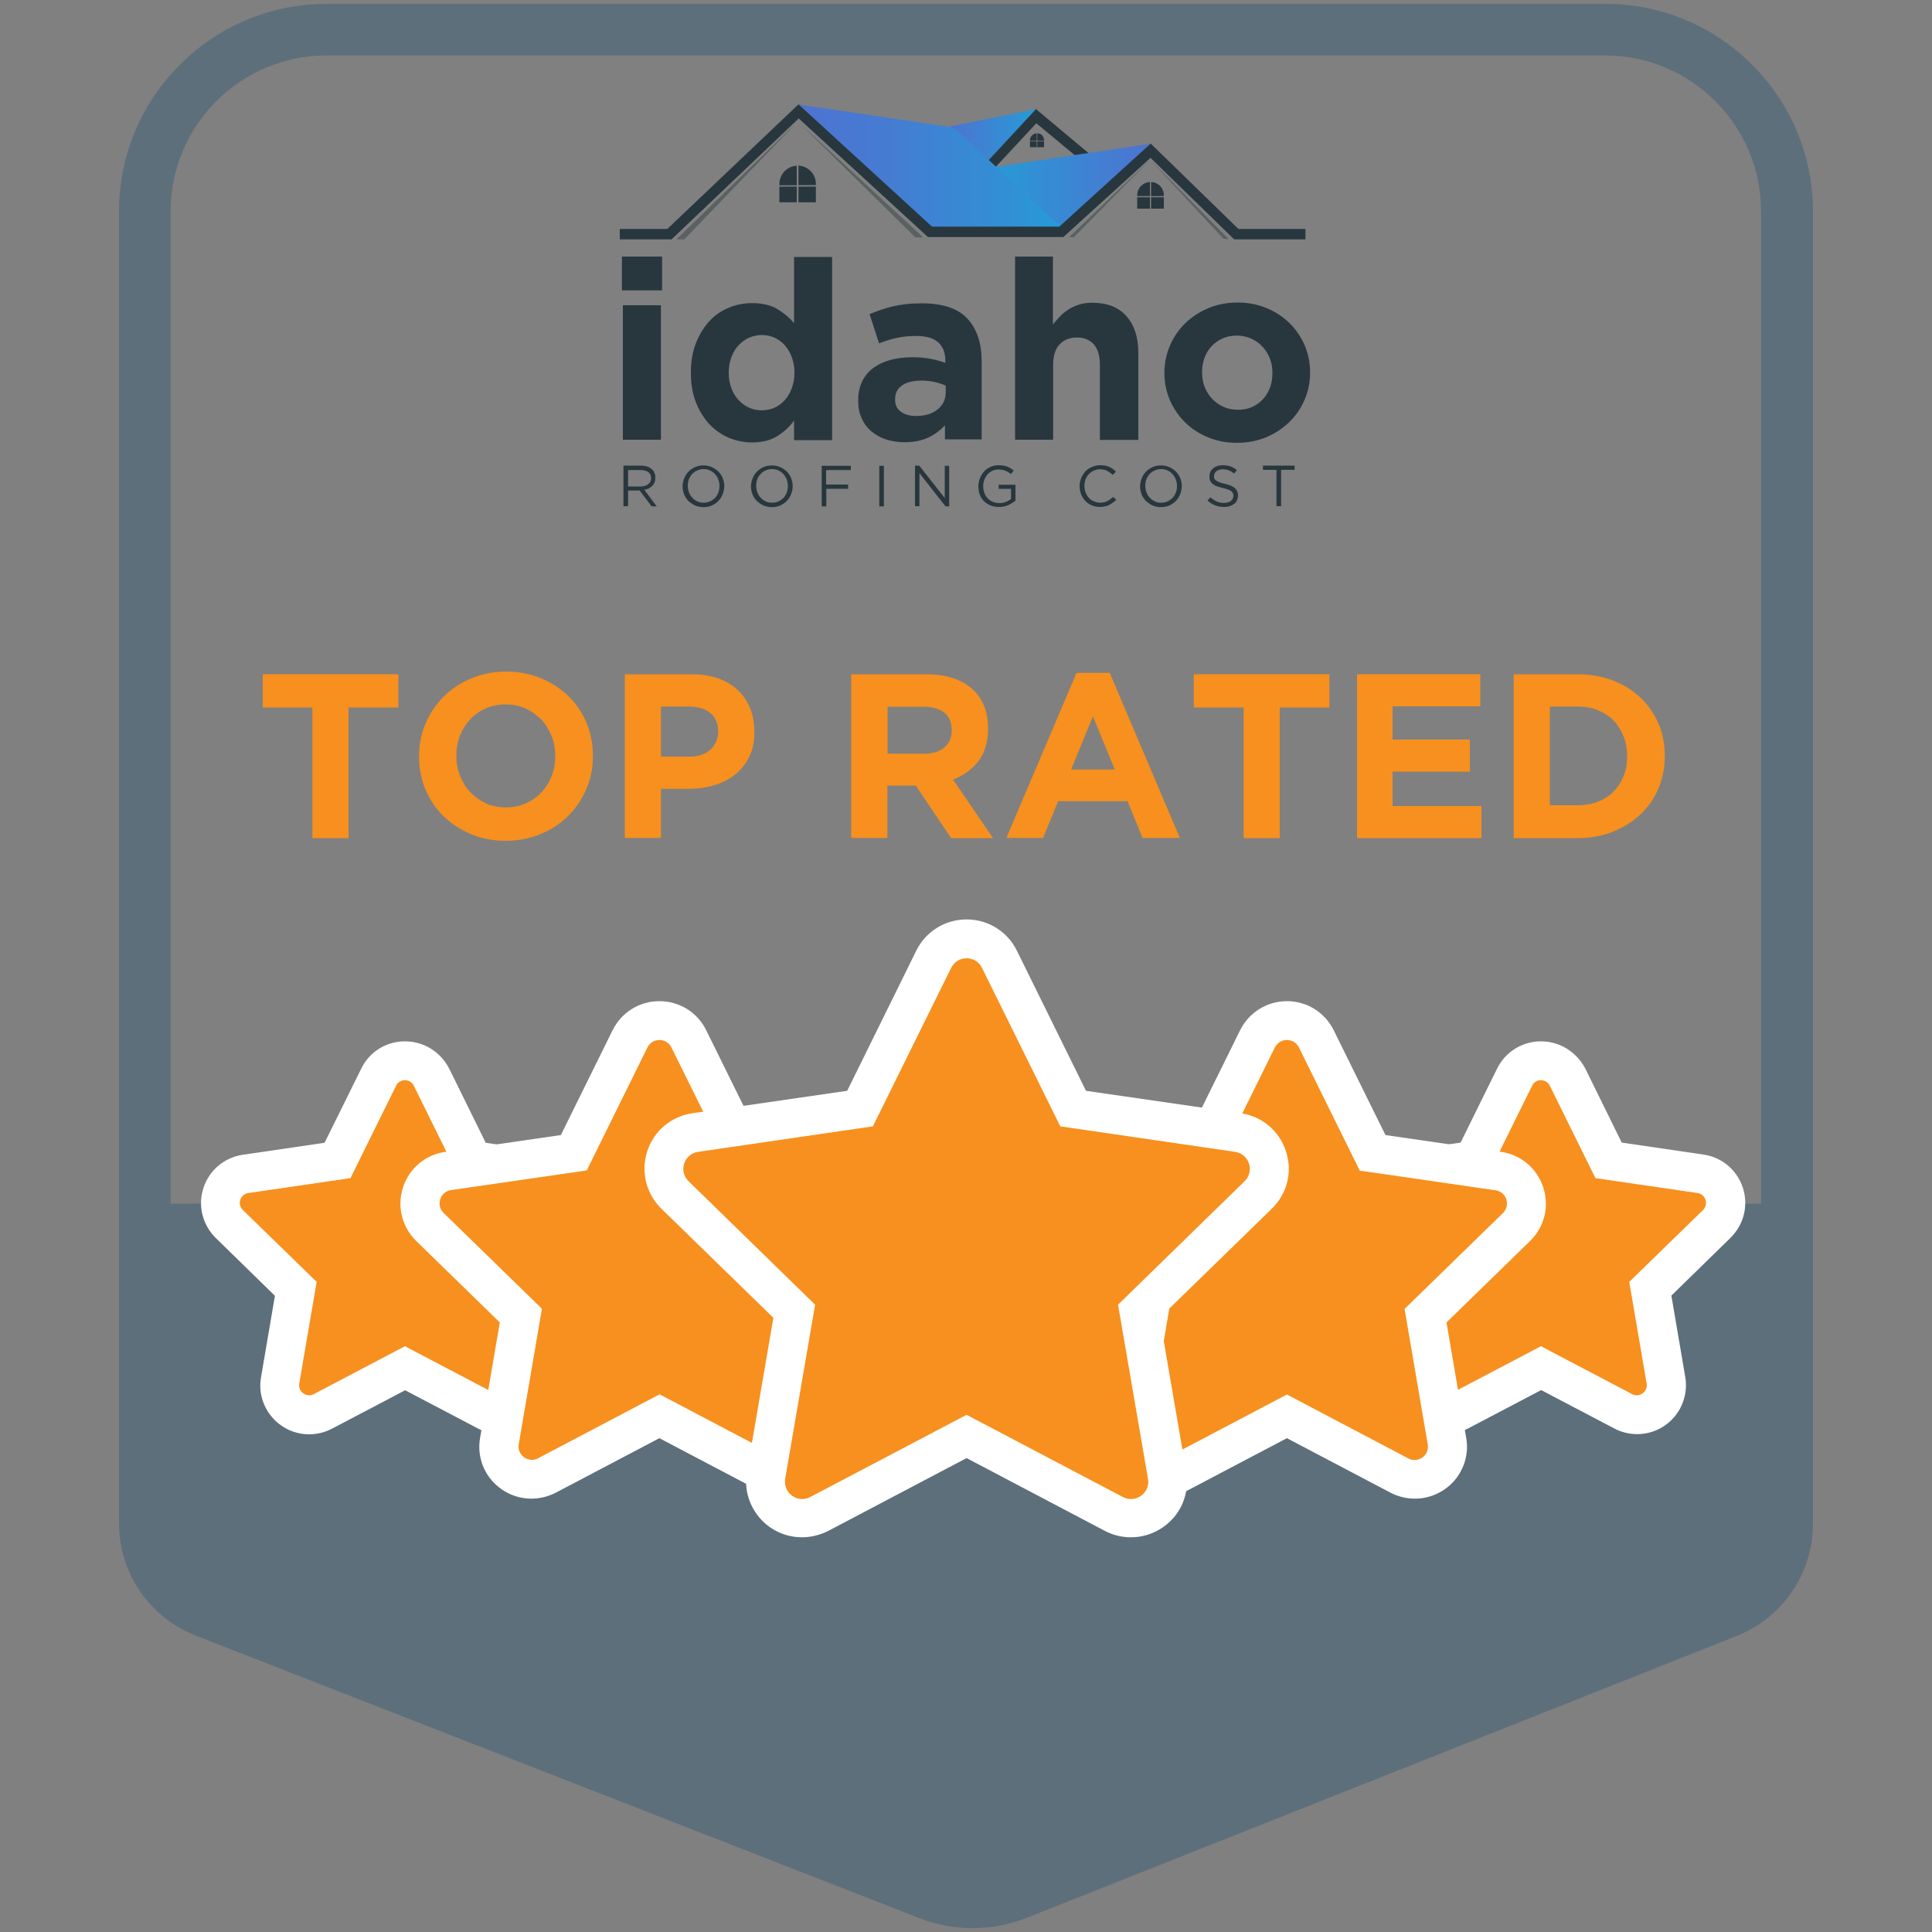 <?xml version="1.0" encoding="utf-8"?>
<!-- Generator: Adobe Illustrator 24.3.0, SVG Export Plug-In . SVG Version: 6.00 Build 0)  -->
<svg version="1.1" id="Layer_1" xmlns="http://www.w3.org/2000/svg" xmlns:xlink="http://www.w3.org/1999/xlink" x="0px" y="0px"
	 viewBox="0 0 1000 1000" style="enable-background:new 0 0 1000 1000;" xml:space="preserve">
<rect x="0" y="0" width="1000" height="1000" fill="#808080" stroke="none"/>
<style type="text/css">
	.st0{fill:#5D6F7A;}
	.st1{fill:#F7901E;}
	.st2{fill:#FFFFFF;}
	.st3{enable-background:new    ;}
	.st4{fill:#28373E;}
	.st5{fill:url(#SVGID_1_);}
	.st6{fill:url(#SVGID_2_);}
	.st7{fill:url(#SVGID_3_);}
	.st8{fill:#5A6163;}
</style>
<g>
	<g>
		<path class="st0" d="M503.5,998c-9.4,0-18.8-1.7-27.7-5.2L101.6,846.7c-24.3-9.5-40-32.4-40-58.5V109.4C61.6,50.2,109.8,2,169,2
			H831c59.2,0,107.4,48.2,107.4,107.4v679c0,25.9-15.5,48.8-39.6,58.4l0,0L531.6,992.6C522.5,996.2,513,998,503.5,998z M169,28.7
			c-44.5,0-80.7,36.2-80.7,80.7v678.8c0,15,9,28.1,22.9,33.6l374.2,146.1c11.7,4.6,24.5,4.5,36.2-0.1l367.2-145.9l0,0
			c13.8-5.5,22.7-18.6,22.7-33.5v-679c0-44.5-36.2-80.7-80.7-80.7H169z"/>
	</g>
	<path class="st0" d="M75,623h850v165.4c0,20.2-12.3,38.5-31.2,45.9L526.6,980.2c-14.8,5.9-31.2,5.9-46,0.1L106.4,834.2
		c-19-7.4-31.4-25.7-31.4-46V623z"/>
	<g>
		<path class="st1" d="M847.2,732.2c-2.4,0-4.9-0.6-7.1-1.8l-42.5-22.4L755,730.5c-2.2,1.2-4.6,1.8-7.1,1.8c-4.5,0-8.7-2-11.7-5.4
			c-2.9-3.4-4.1-7.9-3.3-12.4l8.1-47.4l-34.4-33.5c-4.2-4.1-5.7-10-3.8-15.6c1.8-5.5,6.5-9.5,12.3-10.4l47.6-6.9l21.3-43.1
			c2.6-5.2,7.8-8.5,13.7-8.5s11.1,3.2,13.7,8.5l21.3,43.1l47.6,6.9c5.8,0.8,10.5,4.8,12.3,10.4c1.8,5.5,0.3,11.5-3.8,15.6L854.1,667
			l8.1,47.4c0.8,4.4-0.5,8.9-3.3,12.4C855.9,730.2,851.7,732.2,847.2,732.2z"/>
		<path class="st2" d="M797.6,559.1c1.8,0,3.7,1,4.6,2.9l23.6,47.8l52.8,7.7c4.2,0.6,5.9,5.8,2.9,8.8l-38.2,37.2l9,52.6
			c0.6,3.3-2.1,6.1-5.1,6.1c-0.8,0-1.6-0.2-2.4-0.6l-47.2-24.8l-47.2,24.8c-0.8,0.4-1.6,0.6-2.4,0.6c-3,0-5.7-2.7-5.1-6.1l9-52.6
			l-38.2-37.2c-3.1-3-1.4-8.2,2.9-8.8l52.8-7.7L793,562C793.9,560.1,795.7,559.1,797.6,559.1 M797.6,539c-9.7,0-18.4,5.4-22.7,14.1
			L756,591.4l-42.3,6.2c-9.6,1.4-17.4,8-20.4,17.2s-0.5,19.1,6.4,25.9l30.6,29.9l-7.2,42.2c-1.3,7.4,0.8,14.8,5.6,20.5
			c4.8,5.7,11.9,9,19.3,9c4.1,0,8.1-1,11.8-2.9l37.9-19.9l37.9,19.9c3.6,1.9,7.7,2.9,11.8,2.9c7.5,0,14.5-3.3,19.3-9
			c4.8-5.7,6.8-13.2,5.6-20.5l-7.2-42.2l30.6-29.9c6.9-6.8,9.4-16.7,6.4-25.9c-3-9.2-10.8-15.8-20.4-17.2l-42.3-6.2l-18.9-38.4
			C815.9,544.4,807.3,539,797.6,539L797.6,539z"/>
	</g>
	<g>
		<path class="st1" d="M259.2,732.2c-2.4,0-4.9-0.6-7.1-1.8l-42.5-22.4l-42.5,22.4c-2.2,1.2-4.6,1.8-7.1,1.8c-4.5,0-8.7-2-11.7-5.4
			c-2.9-3.4-4.1-7.9-3.4-12.4l8.1-47.4l-34.4-33.5c-4.2-4.1-5.7-10-3.8-15.6s6.5-9.5,12.3-10.4l47.6-6.9l21.3-43.1
			c2.6-5.2,7.8-8.5,13.6-8.5s11.1,3.2,13.6,8.5l21.3,43.1l47.6,6.9c5.8,0.8,10.5,4.8,12.3,10.4c1.8,5.5,0.3,11.5-3.9,15.6L266.1,667
			l8.1,47.4c0.8,4.4-0.5,8.9-3.4,12.4C268,730.2,263.7,732.2,259.2,732.2z"/>
		<path class="st2" d="M209.6,559.1c1.9,0,3.7,1,4.6,2.9l23.6,47.8l52.8,7.7c4.2,0.6,5.9,5.8,2.9,8.8l-38.2,37.2l9,52.6
			c0.6,3.3-2.1,6.1-5.1,6.1c-0.8,0-1.6-0.2-2.4-0.6l-47.2-24.8l-47.2,24.8c-0.8,0.4-1.6,0.6-2.4,0.6c-3,0-5.7-2.7-5.1-6.1l9-52.6
			l-38.2-37.2c-3.1-3-1.4-8.2,2.9-8.8l52.8-7.7L205,562C205.9,560.1,207.7,559.1,209.6,559.1 M209.6,539c-9.7,0-18.4,5.4-22.6,14.1
			L168,591.5l-42.3,6.2c-9.6,1.4-17.4,8-20.4,17.2s-0.5,19.1,6.4,25.9l30.6,29.9l-7.2,42.2c-1.3,7.4,0.8,14.8,5.6,20.5
			c4.8,5.7,11.9,9,19.3,9c4.1,0,8.1-1,11.8-2.9l37.9-19.9l37.9,19.9c3.6,1.9,7.7,2.9,11.8,2.9c7.5,0,14.5-3.3,19.3-9
			c4.8-5.7,6.8-13.2,5.6-20.5l-7.2-42.2l30.6-29.9c6.9-6.8,9.4-16.7,6.4-25.9c-3-9.2-10.8-15.8-20.4-17.2l-42.3-6.2l-18.9-38.4
			C228,544.4,219.3,539,209.6,539L209.6,539z"/>
	</g>
	<g>
		<path class="st1" d="M732.2,765.7c-2.7,0-5.5-0.7-7.9-2l-58.2-30.6l-58.2,30.6c-2.4,1.3-5.2,2-7.9,2c-5,0-9.7-2.2-13-6.1
			c-3.2-3.8-4.6-8.8-3.7-13.8l11.1-64.9l-47.1-45.9c-4.7-4.5-6.3-11.2-4.3-17.4s7.2-10.6,13.7-11.5l65.1-9.5l29.1-59
			c2.9-5.8,8.7-9.5,15.2-9.5s12.3,3.6,15.2,9.5l29.1,59l65.1,9.5c6.4,0.9,11.7,5.3,13.7,11.5c2,6.2,0.4,12.8-4.3,17.4L737.8,681
			l11.1,64.9c0.8,4.9-0.5,10-3.7,13.8C742,763.5,737.2,765.7,732.2,765.7z"/>
		<path class="st2" d="M666.1,538.3c2.5,0,4.9,1.3,6.2,3.8l31.5,63.8l70.3,10.2c5.7,0.8,7.9,7.8,3.8,11.8L727,677.5l12,70.1
			c0.8,4.5-2.8,8.1-6.8,8.1c-1.1,0-2.2-0.2-3.2-0.8l-62.9-33.1l-62.9,33.1c-1.1,0.6-2.2,0.8-3.2,0.8c-4,0-7.6-3.6-6.8-8.1l12-70.1
			l-50.9-49.6c-4.1-4-1.8-11,3.8-11.8l70.3-10.2l31.5-63.8C661.2,539.6,663.6,538.3,666.1,538.3 M666.1,518.2
			c-10.3,0-19.6,5.8-24.2,15l-26.8,54.3l-59.9,8.7c-10.2,1.5-18.6,8.5-21.8,18.4c-3.2,9.8-0.6,20.4,6.8,27.7l43.3,42.2l-10.2,59.7
			c-1.3,7.9,0.8,15.9,5.9,21.9c5.2,6.1,12.7,9.6,20.7,9.6c4.3,0,8.7-1.1,12.6-3.1l53.6-28.2l53.6,28.2c3.9,2,8.2,3.1,12.6,3.1
			c8,0,15.5-3.5,20.7-9.6c5.1-6.1,7.3-14.1,5.9-21.9l-10.2-59.7l43.3-42.2c7.4-7.2,10-17.8,6.8-27.7c-3.2-9.8-11.5-16.9-21.8-18.4
			l-59.9-8.7l-26.8-54.3C685.7,524,676.5,518.2,666.1,518.2L666.1,518.2z"/>
	</g>
	<g>
		<path class="st1" d="M407.5,765.7c-2.7,0-5.5-0.7-7.9-2l-58.2-30.6l-58.2,30.6c-2.4,1.3-5.2,2-7.9,2c-5,0-9.7-2.2-13-6.1
			c-3.2-3.8-4.6-8.8-3.7-13.8l11.1-64.9l-47.1-45.9c-4.6-4.5-6.3-11.2-4.3-17.4c2-6.2,7.2-10.6,13.7-11.5l65.1-9.5l29.1-59
			c2.9-5.8,8.7-9.5,15.2-9.5s12.3,3.6,15.2,9.5l29.1,59l65.1,9.5c6.4,0.9,11.7,5.3,13.7,11.5c2,6.2,0.4,12.8-4.3,17.4L413,681
			l11.1,64.9c0.9,4.9-0.5,10-3.7,13.8C417.2,763.5,412.5,765.7,407.5,765.7z"/>
		<path class="st2" d="M341.3,538.3c2.5,0,4.9,1.3,6.2,3.8l31.5,63.7l70.4,10.2c5.7,0.8,7.9,7.8,3.8,11.8l-50.9,49.6l12,70.1
			c0.8,4.5-2.8,8.1-6.8,8.1c-1.1,0-2.2-0.2-3.2-0.8l-62.9-33.1l-62.9,33.1c-1.1,0.6-2.1,0.8-3.2,0.8c-4,0-7.6-3.6-6.8-8.1l12-70.1
			l-50.9-49.6c-4.1-4-1.8-11,3.8-11.8l70.3-10.2l31.5-63.8C336.4,539.6,338.9,538.3,341.3,538.3 M341.3,518.2
			c-10.4,0-19.6,5.8-24.2,15l-26.8,54.3l-59.9,8.7c-10.2,1.5-18.6,8.5-21.8,18.4c-3.2,9.8-0.6,20.4,6.8,27.7l43.3,42.2l-10.2,59.7
			c-1.4,7.9,0.8,15.9,5.9,21.9c5.2,6.1,12.7,9.6,20.7,9.6c4.3,0,8.7-1.1,12.6-3.1l53.6-28.2l53.6,28.2c3.9,2,8.2,3.1,12.6,3.1
			c8,0,15.5-3.5,20.7-9.6c5.1-6.1,7.3-14.1,5.9-21.9l-10.2-59.7l43.3-42.2c7.4-7.2,10-17.8,6.8-27.7c-3.2-9.8-11.5-16.9-21.8-18.4
			l-59.9-8.7l-26.8-54.3C361,524,351.7,518.2,341.3,518.2L341.3,518.2z"/>
	</g>
	<g>
		<path class="st1" d="M585.4,785.8c-3,0-6.1-0.8-8.8-2.2l-76.3-40.1L424,783.6c-2.7,1.4-5.8,2.2-8.8,2.2c-5.6,0-10.9-2.5-14.5-6.8
			c-3.6-4.2-5.1-9.8-4.1-15.4l14.6-85l-61.7-60.2c-5.2-5.1-7-12.5-4.8-19.4s8.1-11.8,15.3-12.9l85.3-12.4l38.1-77.3
			c3.2-6.5,9.7-10.5,17-10.5s13.8,4,17,10.5l38.2,77.3l85.3,12.4c7.2,1,13,6,15.3,12.9c2.2,6.9,0.4,14.3-4.8,19.4l-61.7,60.2
			l14.6,85c1,5.5-0.6,11.1-4.2,15.4C596.3,783.3,591,785.8,585.4,785.8z"/>
		<path class="st2" d="M500.3,496c3.2,0,6.3,1.6,8,5l40.5,82l90.5,13.2c7.3,1.1,10.2,10,4.9,15.2l-65.5,63.9l15.5,90.2
			c1,5.7-3.6,10.4-8.8,10.4c-1.4,0-2.8-0.3-4.1-1l-81-42.6l-81,42.6c-1.4,0.7-2.8,1-4.1,1c-5.2,0-9.7-4.7-8.8-10.4l15.5-90.2
			l-65.5-63.9c-5.3-5.1-2.4-14.1,4.9-15.2l90.5-13.2l40.5-82C494,497.6,497.1,496,500.3,496 M500.3,475.9c-11.1,0-21.1,6.2-26,16.1
			l-35.8,72.6l-80.1,11.6c-11,1.6-20,9.2-23.4,19.7c-3.4,10.6-0.6,21.9,7.3,29.7l58,56.5l-13.7,79.8c-1.5,8.4,0.9,17,6.4,23.5
			c5.5,6.6,13.6,10.3,22.2,10.3c4.6,0,9.3-1.2,13.5-3.3l71.6-37.7l71.6,37.7c4.2,2.2,8.8,3.3,13.5,3.3c8.5,0,16.6-3.8,22.2-10.3
			c5.5-6.5,7.8-15.1,6.4-23.5l-13.7-79.8l58-56.5c8-7.8,10.8-19.1,7.3-29.7c-3.4-10.6-12.4-18.1-23.4-19.7l-80.1-11.6l-35.8-72.6
			C521.4,482.1,511.4,475.9,500.3,475.9L500.3,475.9z"/>
	</g>
	<g class="st3">
		<path class="st4" d="M321.9,150.3v-17.5h20.8v17.5H321.9z M322.4,227.6V158h19.7v69.6H322.4z"/>
		<path class="st4" d="M411,227.6v-9.9c-2.4,3.3-5.3,5.9-8.8,8.1c-3.4,2.1-7.7,3.2-12.9,3.2c-4.1,0-8-0.8-11.8-2.3
			c-3.8-1.6-7.2-3.9-10.1-6.9c-2.9-3.1-5.3-6.8-7.1-11.3c-1.8-4.5-2.7-9.6-2.7-15.4v-0.3c0-5.8,0.9-10.9,2.7-15.4
			c1.8-4.5,4.1-8.2,7-11.3c2.9-3.1,6.3-5.4,10.1-6.9c3.8-1.6,7.8-2.3,11.9-2.3c5.3,0,9.6,1,13.1,3.1c3.4,2.1,6.3,4.5,8.6,7.2v-34.2
			h19.7v94.8H411z M411.2,192.7c0-2.9-0.5-5.5-1.4-7.9s-2.1-4.4-3.6-6.1c-1.5-1.7-3.3-3-5.3-3.9c-2-0.9-4.2-1.4-6.6-1.4
			c-2.3,0-4.5,0.5-6.6,1.4c-2,0.9-3.8,2.2-5.4,3.9c-1.6,1.7-2.8,3.7-3.7,6.1c-0.9,2.4-1.4,5-1.4,8v0.3c0,2.9,0.5,5.5,1.4,7.9
			c0.9,2.4,2.1,4.4,3.7,6.1c1.6,1.7,3.4,3,5.4,3.9c2,0.9,4.2,1.4,6.6,1.4c2.3,0,4.5-0.5,6.6-1.4c2-0.9,3.8-2.2,5.3-3.9
			c1.5-1.7,2.7-3.7,3.6-6.1s1.4-5,1.4-7.9V192.7z"/>
		<path class="st4" d="M489.1,227.6v-7.5c-2.4,2.7-5.3,4.8-8.7,6.4c-3.4,1.6-7.5,2.4-12.3,2.4c-3.3,0-6.4-0.5-9.3-1.4
			c-2.9-0.9-5.4-2.3-7.6-4.1c-2.2-1.8-3.9-4-5.1-6.7c-1.3-2.6-1.9-5.7-1.9-9.2v-0.3c0-3.8,0.7-7.1,2.1-9.9c1.4-2.8,3.3-5.1,5.8-6.9
			c2.5-1.8,5.4-3.2,8.8-4.1c3.4-0.9,7.2-1.4,11.4-1.4c3.5,0,6.6,0.3,9.3,0.8c2.6,0.5,5.2,1.2,7.7,2.1v-1.2c0-4.2-1.3-7.3-3.8-9.5
			c-2.5-2.2-6.2-3.2-11.2-3.2c-3.8,0-7.2,0.3-10.1,1c-2.9,0.6-6,1.6-9.2,2.8l-4.9-15.1c3.8-1.6,7.8-3,11.9-4s9.2-1.6,15.1-1.6
			c10.8,0,18.7,2.6,23.6,7.9c4.9,5.3,7.4,12.6,7.4,22.1v40.4H489.1z M489.5,199.6c-1.7-0.8-3.7-1.4-5.8-1.9
			c-2.1-0.5-4.4-0.7-6.8-0.7c-4.2,0-7.6,0.8-10,2.5c-2.4,1.6-3.6,4-3.6,7.1v0.3c0,2.7,1,4.8,3,6.2c2,1.5,4.6,2.2,7.8,2.2
			c4.7,0,8.4-1.1,11.2-3.4c2.8-2.2,4.2-5.2,4.2-8.8V199.6z"/>
		<path class="st4" d="M569.3,227.6v-38.7c0-4.7-1-8.2-3.1-10.6c-2.1-2.4-5-3.6-8.8-3.6c-3.8,0-6.8,1.2-9,3.6s-3.3,5.9-3.3,10.6
			v38.7h-19.7v-94.8H545V168c1.1-1.5,2.4-2.9,3.7-4.3c1.3-1.4,2.8-2.5,4.5-3.6c1.6-1,3.5-1.9,5.5-2.5c2-0.6,4.2-0.9,6.8-0.9
			c7.5,0,13.4,2.3,17.5,6.9c4.1,4.6,6.2,10.9,6.2,19v45.1H569.3z"/>
		<path class="st4" d="M675.2,207c-1.9,4.4-4.5,8.2-7.9,11.5c-3.4,3.3-7.4,5.9-11.9,7.8c-4.6,1.9-9.6,2.9-15.1,2.9
			c-5.4,0-10.3-0.9-14.9-2.8c-4.6-1.9-8.6-4.4-11.9-7.7c-3.3-3.2-6-7.1-7.9-11.4c-1.9-4.4-2.9-9.1-2.9-14.1v-0.3c0-5,1-9.7,2.9-14.1
			c1.9-4.4,4.5-8.2,7.9-11.5c3.4-3.3,7.4-5.9,11.9-7.8c4.6-1.9,9.6-2.9,15.1-2.9c5.4,0,10.3,0.9,14.9,2.8c4.6,1.9,8.5,4.4,11.9,7.7
			c3.3,3.2,6,7.1,7.9,11.4c1.9,4.4,2.9,9.1,2.9,14.1v0.3C678.1,198,677.1,202.7,675.2,207z M658.6,192.9c0-2.6-0.4-5-1.3-7.3
			c-0.9-2.3-2.1-4.3-3.8-6.1c-1.6-1.8-3.6-3.2-5.8-4.2c-2.3-1-4.7-1.6-7.4-1.6c-2.9,0-5.4,0.5-7.6,1.5c-2.2,1-4.1,2.4-5.7,4.1
			c-1.6,1.7-2.7,3.7-3.6,6c-0.8,2.3-1.2,4.7-1.2,7.3v0.3c0,2.6,0.4,5,1.3,7.3c0.9,2.3,2.1,4.3,3.8,6.1c1.6,1.8,3.6,3.2,5.8,4.2
			c2.2,1,4.7,1.6,7.5,1.6c2.9,0,5.4-0.5,7.6-1.5c2.2-1,4.1-2.4,5.6-4.1c1.6-1.7,2.7-3.7,3.6-6c0.8-2.3,1.2-4.7,1.2-7.3V192.9z"/>
	</g>
	<g class="st3">
		<path class="st4" d="M337.2,262l-6.1-8.1h-6v8.1h-2.4v-21h9c1.2,0,2.2,0.2,3.1,0.4c0.9,0.3,1.7,0.7,2.4,1.3c0.7,0.5,1.2,1.2,1.5,2
			c0.4,0.8,0.5,1.6,0.5,2.6c0,0.9-0.1,1.7-0.4,2.4c-0.3,0.7-0.7,1.3-1.2,1.8c-0.5,0.5-1.1,0.9-1.8,1.3c-0.7,0.3-1.5,0.6-2.3,0.7
			l6.4,8.6H337.2z M335.6,244.4c-0.9-0.7-2.3-1.1-4-1.1h-6.5v8.5h6.5c0.8,0,1.5-0.1,2.2-0.3c0.7-0.2,1.2-0.5,1.7-0.9
			c0.5-0.4,0.9-0.8,1.1-1.4c0.3-0.5,0.4-1.2,0.4-1.8C337,246.1,336.5,245.1,335.6,244.4z"/>
		<path class="st4" d="M374.1,255.7c-0.5,1.3-1.2,2.5-2.2,3.5c-0.9,1-2.1,1.8-3.4,2.4c-1.3,0.6-2.8,0.9-4.4,0.9
			c-1.6,0-3-0.3-4.4-0.9c-1.3-0.6-2.4-1.4-3.4-2.3c-0.9-1-1.7-2.1-2.2-3.4c-0.5-1.3-0.8-2.7-0.8-4.1c0-1.5,0.3-2.8,0.8-4.1
			c0.5-1.3,1.2-2.5,2.2-3.5c0.9-1,2.1-1.8,3.4-2.4c1.3-0.6,2.8-0.9,4.4-0.9c1.6,0,3,0.3,4.4,0.9c1.3,0.6,2.4,1.4,3.4,2.3
			c0.9,1,1.7,2.1,2.2,3.4s0.8,2.7,0.8,4.1C374.8,253,374.6,254.4,374.1,255.7z M371.8,248.2c-0.4-1.1-1-2-1.7-2.8
			c-0.7-0.8-1.6-1.4-2.6-1.9c-1-0.5-2.1-0.7-3.3-0.7s-2.3,0.2-3.3,0.7c-1,0.4-1.9,1.1-2.6,1.8s-1.3,1.7-1.7,2.7
			c-0.4,1-0.6,2.2-0.6,3.4s0.2,2.3,0.6,3.4c0.4,1.1,1,2,1.7,2.8s1.6,1.4,2.6,1.9c1,0.5,2.1,0.7,3.3,0.7s2.3-0.2,3.3-0.7
			c1-0.4,1.9-1.1,2.6-1.8s1.3-1.7,1.7-2.7c0.4-1,0.6-2.2,0.6-3.4S372.2,249.3,371.8,248.2z"/>
		<path class="st4" d="M409.5,255.7c-0.5,1.3-1.2,2.5-2.2,3.5c-0.9,1-2.1,1.8-3.4,2.4c-1.3,0.6-2.8,0.9-4.4,0.9
			c-1.6,0-3-0.3-4.4-0.9c-1.3-0.6-2.4-1.4-3.4-2.3c-0.9-1-1.7-2.1-2.2-3.4c-0.5-1.3-0.8-2.7-0.8-4.1c0-1.5,0.3-2.8,0.8-4.1
			c0.5-1.3,1.2-2.5,2.2-3.5c0.9-1,2.1-1.8,3.4-2.4c1.3-0.6,2.8-0.9,4.4-0.9c1.6,0,3,0.3,4.4,0.9c1.3,0.6,2.4,1.4,3.4,2.3
			c0.9,1,1.7,2.1,2.2,3.4s0.8,2.7,0.8,4.1C410.3,253,410,254.4,409.5,255.7z M407.2,248.2c-0.4-1.1-1-2-1.7-2.8
			c-0.7-0.8-1.6-1.4-2.6-1.9c-1-0.5-2.1-0.7-3.3-0.7s-2.3,0.2-3.3,0.7c-1,0.4-1.9,1.1-2.6,1.8s-1.3,1.7-1.7,2.7
			c-0.4,1-0.6,2.2-0.6,3.4s0.2,2.3,0.6,3.4c0.4,1.1,1,2,1.7,2.8s1.6,1.4,2.6,1.9c1,0.5,2.1,0.7,3.3,0.7s2.3-0.2,3.3-0.7
			c1-0.4,1.9-1.1,2.6-1.8s1.3-1.7,1.7-2.7c0.4-1,0.6-2.2,0.6-3.4S407.6,249.3,407.2,248.2z"/>
		<path class="st4" d="M440.3,243.3h-12.7v7.5H439v2.2h-11.3v9.1h-2.4v-21h15.1V243.3z"/>
		<path class="st4" d="M457.5,241.1v21h-2.4v-21H457.5z"/>
		<path class="st4" d="M489,241.1h2.3v21h-1.9l-13.5-17.2V262h-2.3v-21h2.2l13.2,16.8V241.1z"/>
		<path class="st4" d="M521.8,261.5c-1.4,0.6-3,0.9-4.8,0.9c-1.7,0-3.1-0.3-4.4-0.8c-1.3-0.6-2.4-1.3-3.4-2.3s-1.6-2.1-2.1-3.4
			c-0.5-1.3-0.7-2.7-0.7-4.2c0-1.4,0.3-2.8,0.8-4.1c0.5-1.3,1.2-2.5,2.1-3.5c0.9-1,2-1.8,3.3-2.4c1.3-0.6,2.7-0.9,4.3-0.9
			c0.9,0,1.7,0.1,2.4,0.2c0.7,0.1,1.4,0.3,2,0.5c0.6,0.2,1.2,0.5,1.8,0.9c0.5,0.3,1.1,0.7,1.6,1.2l-1.5,1.8c-0.4-0.4-0.8-0.7-1.3-1
			s-0.9-0.5-1.4-0.7c-0.5-0.2-1.1-0.4-1.7-0.5c-0.6-0.1-1.3-0.2-2-0.2c-1.2,0-2.2,0.2-3.2,0.7c-1,0.5-1.8,1.1-2.5,1.9
			c-0.7,0.8-1.2,1.7-1.6,2.7s-0.6,2.2-0.6,3.3c0,1.3,0.2,2.4,0.6,3.5c0.4,1.1,0.9,2,1.7,2.8s1.6,1.4,2.6,1.8c1,0.4,2.2,0.7,3.4,0.7
			c1.2,0,2.3-0.2,3.4-0.6c1.1-0.4,1.9-0.9,2.7-1.5V253h-6.4v-2.1h8.7v8.3C524.4,260.1,523.2,260.8,521.8,261.5z"/>
		<path class="st4" d="M576,260.2c-0.6,0.4-1.2,0.8-1.9,1.2c-0.7,0.3-1.4,0.6-2.2,0.7s-1.6,0.3-2.6,0.3c-1.5,0-2.9-0.3-4.2-0.8
			c-1.3-0.6-2.4-1.3-3.3-2.3c-0.9-1-1.7-2.1-2.2-3.4c-0.5-1.3-0.8-2.7-0.8-4.2c0-1.5,0.3-2.9,0.8-4.2c0.5-1.3,1.3-2.5,2.2-3.5
			c0.9-1,2.1-1.8,3.4-2.3c1.3-0.6,2.7-0.9,4.3-0.9c1,0,1.8,0.1,2.6,0.2c0.8,0.2,1.5,0.4,2.1,0.7c0.7,0.3,1.3,0.6,1.8,1
			s1.1,0.9,1.6,1.4l-1.6,1.7c-0.9-0.8-1.9-1.5-2.9-2.1c-1-0.5-2.3-0.8-3.7-0.8c-1.2,0-2.2,0.2-3.2,0.7c-1,0.4-1.8,1-2.6,1.8
			s-1.3,1.7-1.7,2.7s-0.6,2.2-0.6,3.4s0.2,2.4,0.6,3.4s1,2,1.7,2.8s1.6,1.4,2.6,1.8c1,0.4,2.1,0.7,3.2,0.7c1.4,0,2.7-0.3,3.7-0.8
			c1-0.5,2.1-1.3,3.1-2.2l1.6,1.5C577.1,259.3,576.6,259.8,576,260.2z"/>
		<path class="st4" d="M610.9,255.7c-0.5,1.3-1.2,2.5-2.2,3.5c-0.9,1-2.1,1.8-3.4,2.4c-1.3,0.6-2.8,0.9-4.4,0.9s-3-0.3-4.4-0.9
			c-1.3-0.6-2.4-1.4-3.4-2.3c-0.9-1-1.7-2.1-2.2-3.4c-0.5-1.3-0.8-2.7-0.8-4.1c0-1.5,0.3-2.8,0.8-4.1c0.5-1.3,1.2-2.5,2.2-3.5
			c0.9-1,2.1-1.8,3.4-2.4c1.3-0.6,2.8-0.9,4.4-0.9c1.6,0,3,0.3,4.4,0.9c1.3,0.6,2.4,1.4,3.4,2.3c0.9,1,1.7,2.1,2.2,3.4
			s0.8,2.7,0.8,4.1C611.6,253,611.4,254.4,610.9,255.7z M608.6,248.2c-0.4-1.1-1-2-1.7-2.8s-1.6-1.4-2.6-1.9s-2.1-0.7-3.3-0.7
			s-2.3,0.2-3.3,0.7c-1,0.4-1.9,1.1-2.6,1.8c-0.7,0.8-1.3,1.7-1.7,2.7c-0.4,1-0.6,2.2-0.6,3.4s0.2,2.3,0.6,3.4c0.4,1.1,1,2,1.7,2.8
			s1.6,1.4,2.6,1.9c1,0.5,2.1,0.7,3.3,0.7s2.3-0.2,3.3-0.7c1-0.4,1.9-1.1,2.6-1.8c0.7-0.8,1.3-1.7,1.7-2.7c0.4-1,0.6-2.2,0.6-3.4
			S609,249.3,608.6,248.2z"/>
		<path class="st4" d="M628.5,247.6c0.2,0.4,0.4,0.8,0.9,1.1c0.4,0.3,1,0.6,1.7,0.9c0.7,0.3,1.7,0.5,2.8,0.8
			c2.3,0.5,4.1,1.2,5.2,2.2c1.1,0.9,1.7,2.2,1.7,3.8c0,0.9-0.2,1.7-0.5,2.5s-0.8,1.4-1.5,1.9s-1.4,0.9-2.3,1.2
			c-0.9,0.3-1.8,0.4-2.9,0.4c-1.7,0-3.2-0.3-4.6-0.8c-1.4-0.5-2.7-1.4-4-2.5l1.5-1.7c1.1,1,2.2,1.7,3.3,2.2c1.1,0.5,2.4,0.7,3.9,0.7
			c1.4,0,2.5-0.3,3.4-1c0.8-0.7,1.3-1.5,1.3-2.6c0-0.5-0.1-0.9-0.2-1.3c-0.2-0.4-0.4-0.7-0.8-1.1c-0.4-0.3-1-0.6-1.7-0.9
			c-0.7-0.3-1.6-0.5-2.7-0.8c-1.2-0.3-2.2-0.6-3.1-0.9s-1.6-0.7-2.2-1.2c-0.6-0.5-1-1-1.3-1.7c-0.3-0.6-0.4-1.4-0.4-2.3
			c0-0.8,0.2-1.6,0.5-2.3c0.3-0.7,0.8-1.3,1.4-1.8s1.3-0.9,2.2-1.2c0.8-0.3,1.8-0.4,2.8-0.4c1.5,0,2.9,0.2,4,0.6s2.3,1.1,3.3,1.9
			l-1.4,1.8c-1-0.8-2-1.4-2.9-1.7c-1-0.4-2-0.5-3.1-0.5c-0.7,0-1.3,0.1-1.8,0.3c-0.5,0.2-1,0.4-1.4,0.7c-0.4,0.3-0.7,0.7-0.9,1.1
			c-0.2,0.4-0.3,0.9-0.3,1.3C628.3,246.8,628.4,247.2,628.5,247.6z"/>
		<path class="st4" d="M663.1,262h-2.4v-18.8h-7v-2.2h16.4v2.2h-7V262z"/>
	</g>
	<g>
		<polygon class="st4" points="513.7,88.2 509.8,84.6 536,56.3 565.2,80.7 561.8,84.9 536.4,63.8 		"/>
		
			<linearGradient id="SVGID_1_" gradientUnits="userSpaceOnUse" x1="491.835" y1="932.374" x2="536.185" y2="932.374" gradientTransform="matrix(1 0 0 -1 0 1002)">
			<stop  offset="0" style="stop-color:#4E73D1"/>
			<stop  offset="1" style="stop-color:#269BD6"/>
		</linearGradient>
		<polygon class="st5" points="536.2,56.5 491.8,65.4 511.8,82.8 		"/>
		
			<linearGradient id="SVGID_2_" gradientUnits="userSpaceOnUse" x1="595.525" y1="905.994" x2="511.015" y2="905.994" gradientTransform="matrix(1 0 0 -1 0 1002)">
			<stop  offset="0" style="stop-color:#4E73D1"/>
			<stop  offset="1" style="stop-color:#269BD6"/>
		</linearGradient>
		<polygon class="st6" points="511,87 595.5,74.4 549.2,117.6 		"/>
		
			<linearGradient id="SVGID_3_" gradientUnits="userSpaceOnUse" x1="413.315" y1="916.184" x2="549.375" y2="916.184" gradientTransform="matrix(1 0 0 -1 0 1002)">
			<stop  offset="0" style="stop-color:#4E73D1"/>
			<stop  offset="0.321" style="stop-color:#467BD2"/>
			<stop  offset="0.823" style="stop-color:#3091D5"/>
			<stop  offset="1" style="stop-color:#269BD6"/>
		</linearGradient>
		<polygon class="st7" points="413.3,54.1 493.6,66 549.4,117.6 481.3,117.6 		"/>
		<polygon class="st4" points="675.7,123.9 638.8,123.9 595.5,81.7 550.4,122.7 480.3,122.7 413.4,61.3 347.6,123.9 320.8,123.9 
			320.8,118.5 345.4,118.5 413.3,54 482.4,117.3 548.3,117.3 595.6,74.3 641,118.5 675.7,118.5 		"/>
		<g>
			<path class="st4" d="M412.4,95.8v-10c-5,0.2-9,4.4-9,9.5v0.6H412.4z"/>
			<path class="st4" d="M413.3,95.8h9v-0.6c0-5.1-4-9.2-9-9.5V95.8z"/>
			<rect x="403.4" y="96.6" class="st4" width="9" height="8.1"/>
			<rect x="413.3" y="96.6" class="st4" width="9" height="8.1"/>
		</g>
		<g>
			<path class="st4" d="M595.2,101.5v-7.3c-3.7,0.2-6.6,3.2-6.6,6.9v0.4H595.2z"/>
			<path class="st4" d="M595.8,101.5h6.6v-0.4c0-3.7-2.9-6.8-6.6-6.9V101.5z"/>
			<rect x="588.6" y="102.1" class="st4" width="6.6" height="5.9"/>
			<rect x="595.8" y="102.1" class="st4" width="6.6" height="5.9"/>
		</g>
		<g>
			<path class="st4" d="M536.6,72.8V69c-1.9,0.1-3.5,1.7-3.5,3.6v0.2H536.6z"/>
			<path class="st4" d="M536.9,72.8h3.5v-0.2c0-2-1.5-3.6-3.5-3.6V72.8z"/>
			<rect x="533.1" y="73.1" class="st4" width="3.5" height="3.1"/>
			<rect x="536.9" y="73.1" class="st4" width="3.5" height="3.1"/>
		</g>
		<polygon class="st8" points="350.1,123.9 412.4,63.4 354.2,123.9 		"/>
		<polygon class="st8" points="477.8,122.8 414.2,64.1 473.8,122.9 		"/>
		<polygon class="st8" points="553.3,122.8 595.2,82.8 555.8,122.8 		"/>
		<polygon class="st8" points="635.9,123.7 595.3,82.7 633.3,123.6 		"/>
	</g>
	<g class="st3">
		<path class="st1" d="M180.4,366.2v67.6h-18.7v-67.6H136V349h70.2v17.2H180.4z"/>
		<path class="st1" d="M303.5,408.4c-2.3,5.3-5.4,9.9-9.4,13.9c-4,4-8.8,7.1-14.3,9.4c-5.5,2.3-11.6,3.5-18.1,3.5s-12.6-1.2-18-3.5
			c-5.5-2.3-10.2-5.4-14.2-9.3c-4-3.9-7.1-8.5-9.3-13.8c-2.2-5.3-3.3-11-3.3-17v-0.2c0-6.1,1.1-11.7,3.4-17
			c2.3-5.3,5.4-9.9,9.4-13.9c4-4,8.8-7.1,14.3-9.4c5.5-2.3,11.6-3.5,18.1-3.5c6.5,0,12.6,1.2,18,3.5c5.5,2.3,10.2,5.4,14.2,9.3
			c4,3.9,7.1,8.5,9.3,13.8c2.2,5.3,3.3,11,3.3,17v0.2C306.9,397.4,305.8,403.1,303.5,408.4z M287.4,391.3c0-3.6-0.6-7.1-1.9-10.3
			c-1.3-3.2-3-6.1-5.3-8.5c-2.3-2.4-5-4.3-8.2-5.8c-3.1-1.4-6.6-2.1-10.3-2.1c-3.8,0-7.2,0.7-10.4,2.1c-3.1,1.4-5.8,3.3-8,5.7
			c-2.2,2.4-4,5.2-5.2,8.4c-1.3,3.2-1.9,6.6-1.9,10.2v0.2c0,3.6,0.6,7.1,1.9,10.3c1.3,3.2,3,6.1,5.3,8.5c2.3,2.4,5,4.3,8.1,5.8
			c3.1,1.4,6.6,2.1,10.4,2.1c3.7,0,7.1-0.7,10.3-2.1c3.1-1.4,5.8-3.3,8.1-5.7c2.2-2.4,4-5.2,5.2-8.4c1.3-3.2,1.9-6.6,1.9-10.2V391.3
			z"/>
		<path class="st1" d="M387.9,391.5c-1.8,3.7-4.2,6.8-7.3,9.3c-3.1,2.5-6.7,4.4-10.9,5.6c-4.2,1.3-8.6,1.9-13.4,1.9h-14.2v25.4
			h-18.7V349h34.6c5.1,0,9.6,0.7,13.6,2.1c4,1.4,7.4,3.4,10.2,6c2.8,2.6,4.9,5.7,6.4,9.3c1.5,3.6,2.2,7.6,2.2,11.9v0.2
			C390.6,383.4,389.7,387.8,387.9,391.5z M371.7,378.6c0-4.2-1.4-7.4-4.1-9.6c-2.7-2.2-6.4-3.3-11.1-3.3h-14.4v25.9h14.8
			c4.7,0,8.3-1.2,10.9-3.7c2.6-2.5,3.9-5.5,3.9-9.1V378.6z"/>
		<path class="st1" d="M492.2,433.7L474,406.6h-14.7v27.1h-18.7V349h38.8c10.1,0,17.9,2.5,23.6,7.4c5.6,4.9,8.4,11.8,8.4,20.6v0.2
			c0,6.9-1.7,12.5-5,16.8c-3.4,4.3-7.7,7.5-13.1,9.5l20.7,30.3H492.2z M492.6,377.9c0-4-1.3-7.1-3.9-9.1c-2.6-2-6.2-3-10.8-3h-18.5
			v24.3h18.9c4.6,0,8.1-1.1,10.6-3.3c2.5-2.2,3.7-5.1,3.7-8.7V377.9z"/>
		<path class="st1" d="M591.4,433.7l-7.8-19h-35.9l-7.8,19h-19l36.3-85.4h17.2l36.3,85.4H591.4z M565.7,370.8l-11.3,27.5H577
			L565.7,370.8z"/>
		<path class="st1" d="M662.4,366.2v67.6h-18.7v-67.6h-25.8V349h70.2v17.2H662.4z"/>
		<path class="st1" d="M702.4,433.7V349h63.8v16.6h-45.4v17.2h40v16.6h-40v17.8h46v16.6H702.4z"/>
		<path class="st1" d="M858.4,408.1c-2.2,5.2-5.3,9.6-9.3,13.4c-4,3.8-8.8,6.8-14.3,9c-5.5,2.2-11.6,3.3-18.2,3.3h-33.1V349h33.1
			c6.6,0,12.7,1.1,18.2,3.2c5.5,2.1,10.3,5.1,14.3,8.9c4,3.8,7.1,8.3,9.3,13.4c2.2,5.1,3.3,10.7,3.3,16.7v0.2
			C861.7,397.3,860.6,402.9,858.4,408.1z M842.2,391.3c0-3.7-0.6-7.1-1.9-10.3c-1.3-3.1-3-5.9-5.2-8.1c-2.2-2.3-4.9-4-8.1-5.3
			c-3.1-1.3-6.6-1.9-10.4-1.9h-14.4v51.1h14.4c3.8,0,7.3-0.6,10.4-1.8c3.1-1.2,5.8-2.9,8.1-5.2c2.2-2.3,4-4.9,5.2-8
			c1.3-3.1,1.9-6.5,1.9-10.3V391.3z"/>
	</g>
</g>
</svg>
